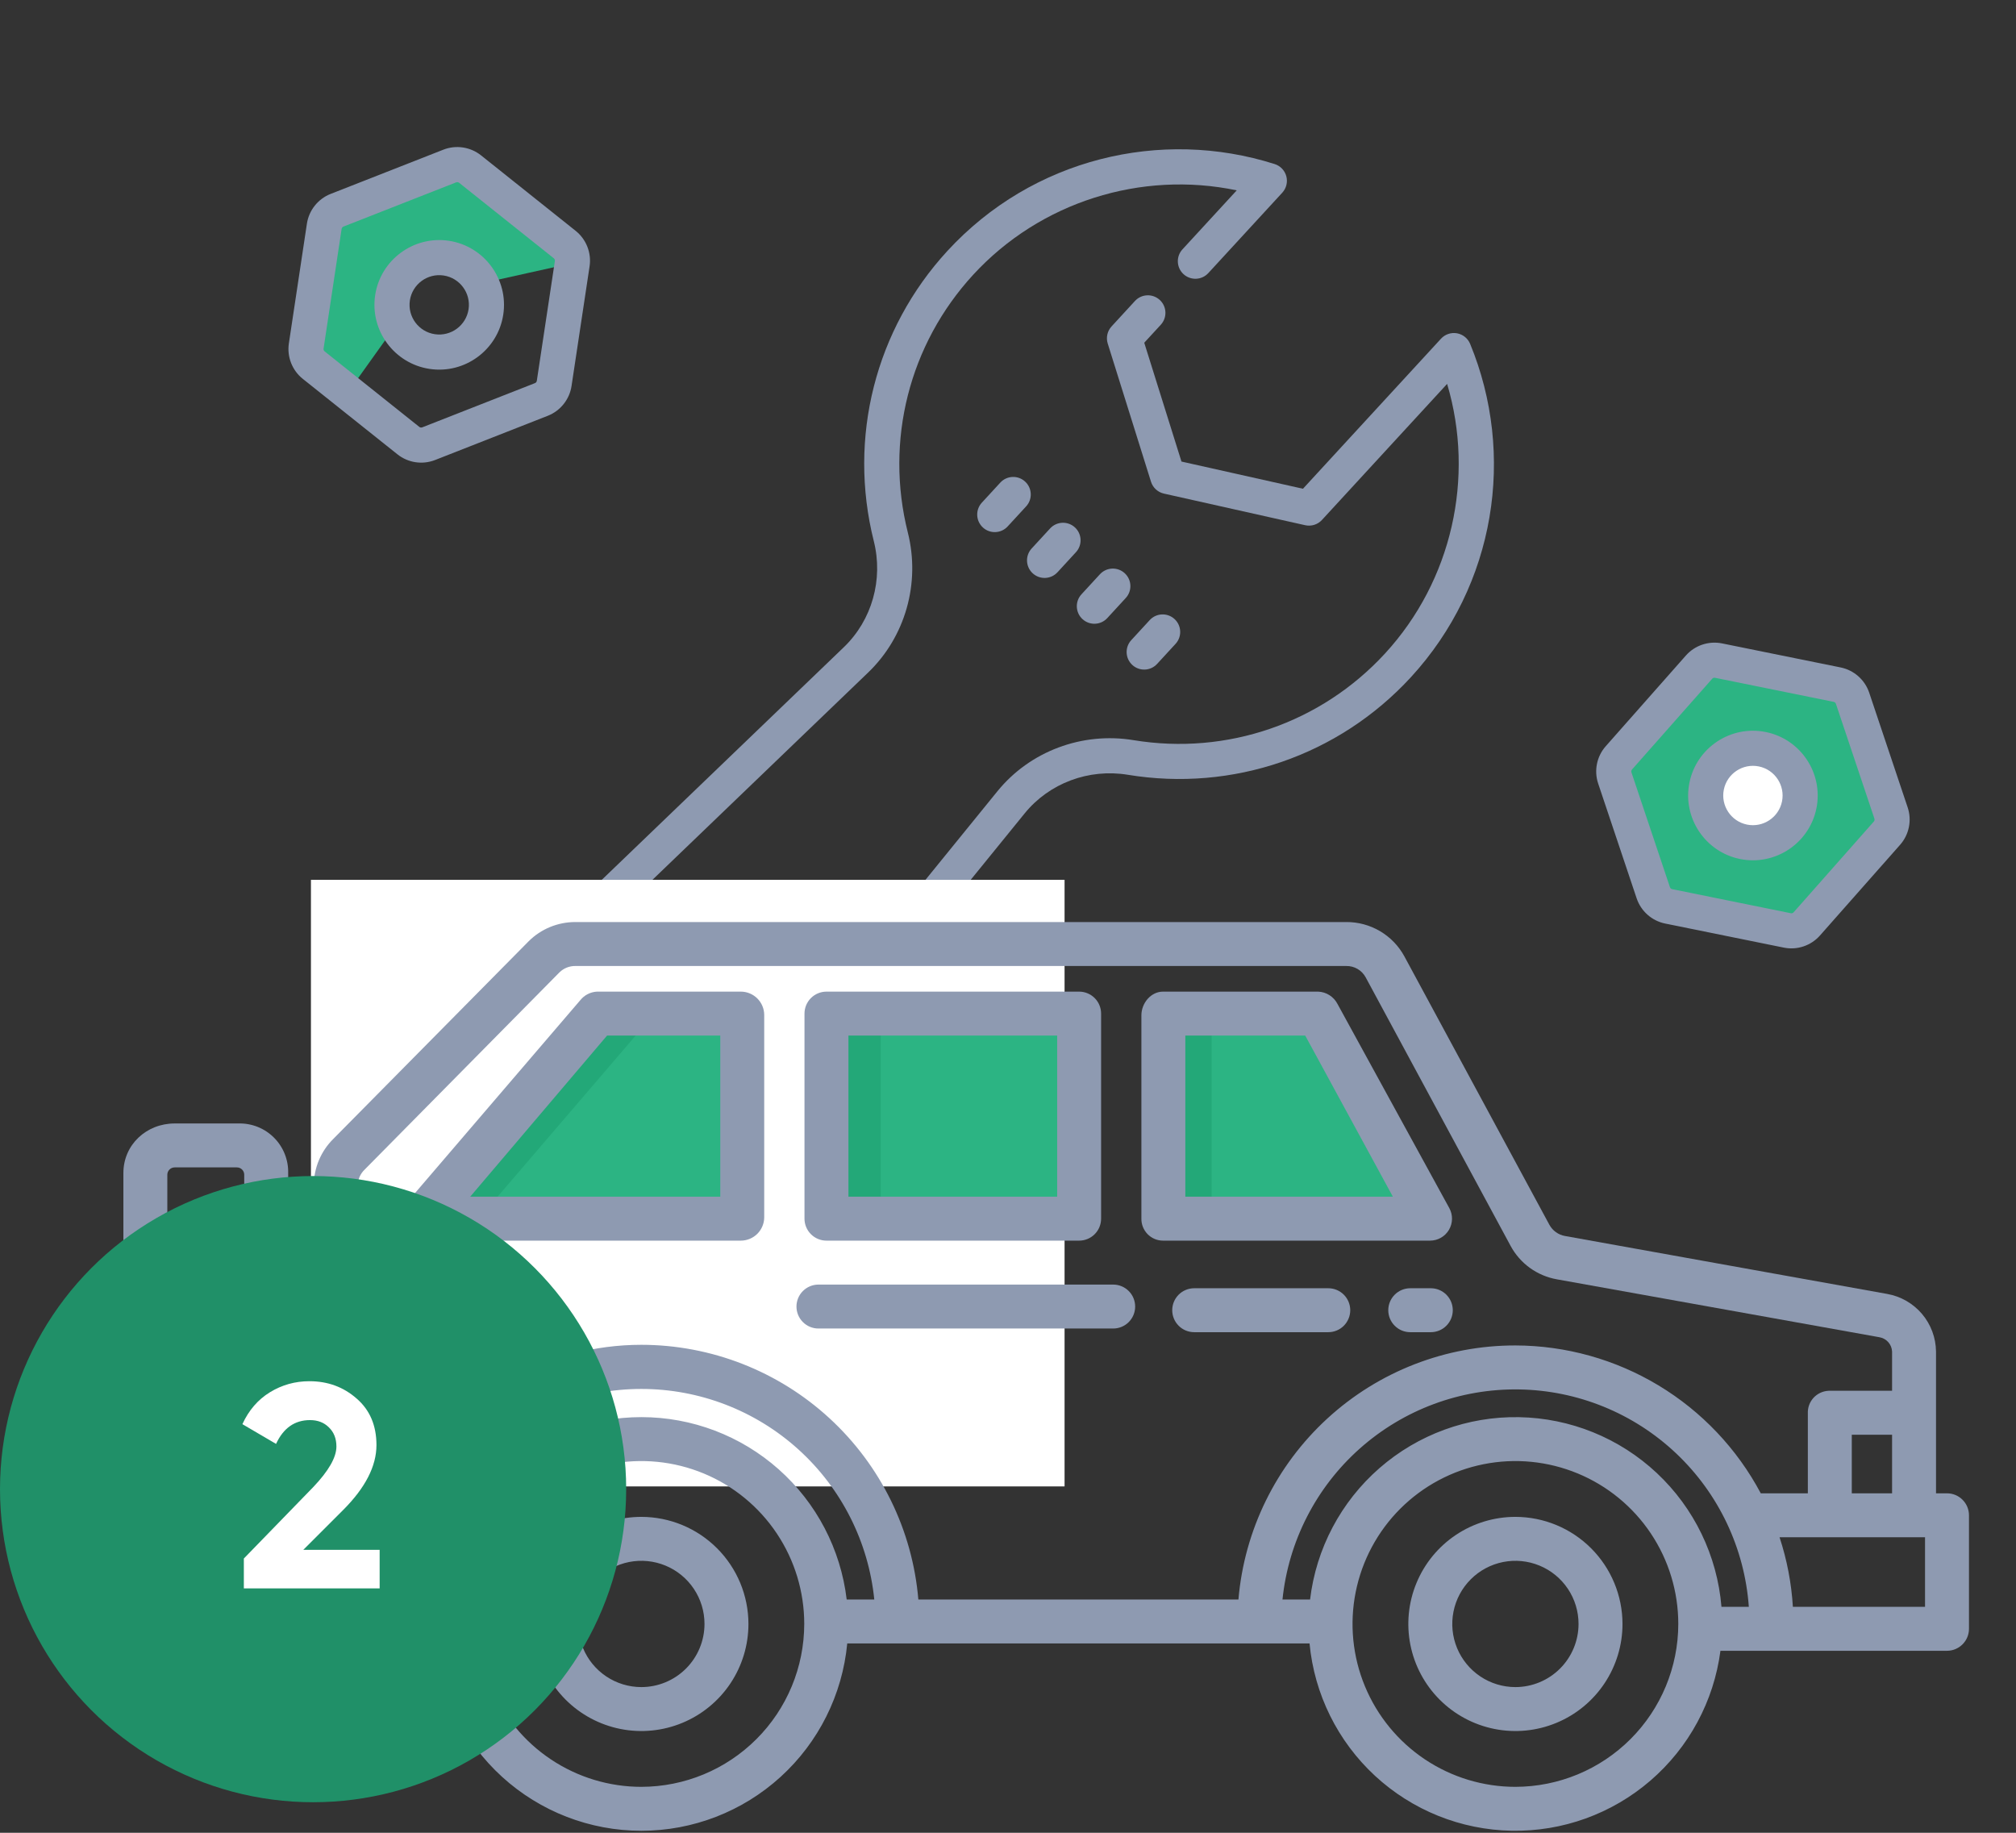 <svg width="132" height="120" viewBox="0 0 132 120" fill="none" xmlns="http://www.w3.org/2000/svg">
<rect x="0" y="0" width="132" height="120" fill="#333333" stroke="none"/>
<path d="M31.792 18.492L37.208 17.288L29.987 10.669L21.562 14.279L19.757 22.704L22.766 25.713L25.775 21.5L25.775 20.297L26.377 17.89L28.784 17.288L31.792 18.492Z" fill="#2CB483"/>
<path d="M37.692 15.114L31.495 10.171C30.8 9.618 29.856 9.475 29.029 9.8L21.65 12.696C20.823 13.02 20.228 13.767 20.095 14.645L18.914 22.484C18.782 23.362 19.131 24.251 19.825 24.805L26.023 29.747C26.37 30.024 26.779 30.198 27.206 30.263C27.632 30.327 28.075 30.281 28.488 30.119L35.867 27.223C36.694 26.899 37.29 26.152 37.422 25.274L38.604 17.435C38.736 16.557 38.386 15.668 37.692 15.114ZM35.149 24.931C35.139 25 35.092 25.058 35.028 25.084L27.648 27.98C27.584 28.005 27.51 27.994 27.455 27.951L21.258 23.008C21.203 22.965 21.176 22.895 21.186 22.827L22.368 14.988C22.378 14.919 22.425 14.861 22.489 14.835L29.869 11.939C29.901 11.927 29.936 11.923 29.969 11.928C30.002 11.933 30.034 11.947 30.062 11.968L36.26 16.911C36.314 16.954 36.341 17.024 36.331 17.093L35.149 24.931L35.149 24.931Z" fill="#8E9AB1"/>
<path d="M29.391 15.765C27.078 15.417 24.913 17.015 24.564 19.328C24.216 21.64 25.814 23.805 28.126 24.154C30.439 24.503 32.604 22.905 32.953 20.592C33.301 18.279 31.703 16.114 29.391 15.765ZM28.469 21.881C27.409 21.721 26.677 20.73 26.837 19.67C26.997 18.61 27.988 17.878 29.048 18.038C30.108 18.198 30.84 19.189 30.68 20.249C30.52 21.309 29.528 22.041 28.469 21.881Z" fill="#8E9AB1"/>
<path d="M120.853 45.571L112.533 43.512L105.558 50.39L108.738 58.986L117.061 61.214L120.218 58.361L123.26 54.36L122.658 51.926L120.853 45.571Z" fill="#2CB483"/>
<circle cx="114.836" cy="52.19" r="3.009" fill="white"/>
<path d="M110.386 42.919L105.137 48.859C104.549 49.524 104.36 50.461 104.642 51.302L107.162 58.819C107.444 59.66 108.16 60.293 109.03 60.469L116.799 62.045C117.669 62.222 118.575 61.918 119.163 61.253L124.412 55.312C124.706 54.979 124.901 54.579 124.986 54.156C125.072 53.734 125.049 53.289 124.908 52.868L122.388 45.352C122.106 44.511 121.39 43.878 120.52 43.701L112.751 42.126C111.88 41.95 110.974 42.253 110.386 42.919ZM120.063 45.954C120.131 45.968 120.187 46.017 120.209 46.083L122.729 53.599C122.751 53.665 122.736 53.739 122.69 53.791L117.441 59.731C117.395 59.783 117.324 59.807 117.256 59.793L109.487 58.217C109.419 58.203 109.363 58.154 109.341 58.088L106.821 50.572C106.81 50.539 106.808 50.504 106.815 50.471C106.822 50.438 106.837 50.407 106.86 50.381L112.109 44.44C112.155 44.388 112.226 44.364 112.294 44.378L120.063 45.954L120.063 45.954Z" fill="#8E9AB1"/>
<path d="M110.618 51.243C110.153 53.535 111.64 55.778 113.932 56.243C116.224 56.708 118.467 55.221 118.932 52.929C119.397 50.637 117.91 48.394 115.618 47.929C113.326 47.464 111.083 48.95 110.618 51.243ZM116.679 52.472C116.466 53.522 115.439 54.203 114.389 53.99C113.338 53.777 112.657 52.75 112.87 51.699C113.083 50.649 114.111 49.968 115.161 50.181C116.211 50.394 116.892 51.422 116.679 52.472Z" fill="#8E9AB1"/>
<path d="M67.12 31.531C66.653 31.101 65.926 31.131 65.496 31.598L64.287 32.912C63.857 33.38 63.888 34.106 64.355 34.536C64.588 34.751 64.887 34.851 65.181 34.838C65.475 34.826 65.764 34.702 65.978 34.468L67.188 33.154C67.617 32.687 67.587 31.96 67.12 31.531Z" fill="#8E9AB1"/>
<path d="M68.442 37.839C68.736 37.827 69.025 37.702 69.24 37.469L70.449 36.154C70.878 35.687 70.848 34.96 70.381 34.531C69.914 34.101 69.187 34.132 68.757 34.599L67.548 35.913C67.119 36.38 67.149 37.107 67.616 37.536C67.85 37.751 68.148 37.851 68.442 37.839Z" fill="#8E9AB1"/>
<path d="M72.019 37.599L70.81 38.913C70.38 39.38 70.41 40.107 70.878 40.537C71.111 40.751 71.41 40.851 71.704 40.839C71.997 40.827 72.287 40.702 72.501 40.469L73.71 39.154C74.14 38.687 74.11 37.96 73.642 37.531C73.176 37.101 72.449 37.132 72.019 37.599Z" fill="#8E9AB1"/>
<path d="M74.139 43.537C74.372 43.752 74.671 43.852 74.965 43.84C75.258 43.827 75.548 43.703 75.763 43.469L76.972 42.155C77.401 41.688 77.371 40.961 76.904 40.532C76.437 40.102 75.71 40.132 75.28 40.599L74.071 41.913C73.641 42.381 73.672 43.107 74.139 43.537Z" fill="#8E9AB1"/>
<path d="M34.871 74.708L32.841 76.914C32.411 77.381 32.441 78.108 32.909 78.538C33.376 78.967 34.102 78.938 34.532 78.47L36.562 76.264C36.992 75.797 36.962 75.07 36.495 74.64C36.028 74.211 35.301 74.241 34.871 74.708Z" fill="#8E9AB1"/>
<path d="M73.844 50.728C80.704 51.856 87.64 49.491 92.375 44.345C97.947 38.287 99.239 29.741 96.259 22.515C96.109 22.152 95.785 21.891 95.398 21.822C95.012 21.754 94.617 21.887 94.351 22.176L85.313 32L77.358 30.22L74.921 22.44L76.005 21.262C76.434 20.795 76.404 20.068 75.937 19.639C75.47 19.209 74.743 19.239 74.313 19.706L72.781 21.372C72.503 21.675 72.407 22.102 72.53 22.494L75.363 31.54C75.486 31.932 75.808 32.228 76.209 32.318L85.459 34.388C85.86 34.477 86.278 34.347 86.556 34.044L94.752 25.135C96.578 31.268 95.067 38.025 90.684 42.789C86.492 47.346 80.336 49.467 74.217 48.461C70.847 47.907 67.431 49.191 65.304 51.811L42.07 80.415C42.066 80.419 42.063 80.424 42.06 80.428C41.338 81.343 40.449 82.074 39.418 82.601C38.853 82.89 38.629 83.583 38.918 84.147C39.207 84.713 39.9 84.936 40.464 84.647C41.789 83.97 42.931 83.031 43.859 81.858L67.088 53.26C68.697 51.278 71.285 50.308 73.844 50.728Z" fill="#8E9AB1"/>
<path d="M35.429 83.475C33.529 83.401 31.711 82.65 30.311 81.362C26.885 78.211 26.823 72.792 30.264 69.576C30.267 69.573 30.271 69.569 30.275 69.565L56.846 44.03C59.279 41.691 60.274 38.181 59.442 34.869C57.93 28.855 59.531 22.544 63.723 17.987C68.106 13.223 74.713 11.153 80.977 12.463L77.424 16.325C76.994 16.792 77.024 17.519 77.491 17.949C77.959 18.378 78.685 18.348 79.115 17.881L83.959 12.616C84.225 12.327 84.324 11.922 84.224 11.543C84.123 11.163 83.835 10.861 83.461 10.742C76.012 8.375 67.604 10.374 62.031 16.431C57.313 21.56 55.512 28.662 57.213 35.429C57.845 37.944 57.094 40.604 55.253 42.373L28.688 67.903C24.306 72.006 24.333 78.986 28.755 83.053C30.556 84.71 32.894 85.676 35.339 85.772C35.971 85.796 36.507 85.305 36.532 84.669C36.557 84.034 36.063 83.5 35.429 83.475Z" fill="#8E9AB1"/>
<rect x="20.359" y="57.606" width="49.345" height="39.716" fill="white"/>
<path d="M76.925 79.871V67.234L86.553 66.633L93.172 79.871H76.925Z" fill="#2CB483"/>
<path d="M79.332 78.668V67.234H76.925V78.668H79.332Z" fill="#23A878"/>
<path d="M54.058 79.27V66.633H70.305V79.27H54.058Z" fill="#2CB483"/>
<path d="M54.058 79.27V66.031H57.668V79.27H54.058Z" fill="#23A878"/>
<path d="M94.872 80.523C94.999 80.308 95.068 80.063 95.072 79.814C95.076 79.564 95.015 79.317 94.894 79.098L87.571 65.728C87.45 65.495 87.269 65.299 87.048 65.158C86.827 65.017 86.572 64.937 86.31 64.926H76.148C75.354 64.926 74.734 65.683 74.734 66.478V79.791C74.731 79.979 74.766 80.165 74.836 80.339C74.906 80.513 75.01 80.672 75.141 80.806C75.273 80.94 75.429 81.046 75.602 81.119C75.775 81.192 75.961 81.229 76.148 81.23H93.633C93.883 81.23 94.129 81.165 94.346 81.041C94.564 80.917 94.745 80.739 94.872 80.523ZM77.611 78.353V67.803H85.46L91.2 78.353H77.611Z" fill="#8E9AB1"/>
<path d="M54.114 81.23H70.658C71.039 81.23 71.405 81.079 71.675 80.809C71.945 80.539 72.096 80.173 72.096 79.791V66.365C72.096 65.983 71.945 65.617 71.675 65.347C71.405 65.078 71.039 64.926 70.658 64.926H54.114C53.733 64.926 53.367 65.078 53.097 65.347C52.827 65.617 52.675 65.983 52.675 66.365V79.791C52.675 80.173 52.827 80.539 53.097 80.809C53.367 81.079 53.733 81.23 54.114 81.23ZM55.553 67.803H69.219V78.353H55.553V67.803Z" fill="#8E9AB1"/>
<path d="M127.482 97.774H126.763V88.495C126.754 87.591 126.43 86.719 125.846 86.029C125.262 85.34 124.454 84.876 123.564 84.719L102.471 80.926C102.257 80.889 102.053 80.803 101.877 80.677C101.7 80.55 101.554 80.385 101.449 80.194L91.954 62.619C91.583 61.935 91.033 61.365 90.363 60.969C89.693 60.573 88.928 60.366 88.15 60.37H37.678C37.107 60.369 36.542 60.48 36.014 60.697C35.486 60.915 35.007 61.235 34.604 61.639L21.818 74.575C21.012 75.375 20.555 76.461 20.547 77.596V79.312H18.869V76.803C18.878 76.374 18.801 75.948 18.641 75.549C18.482 75.151 18.243 74.79 17.939 74.486C17.636 74.183 17.274 73.944 16.876 73.784C16.477 73.625 16.051 73.548 15.622 73.558H11.436C9.585 73.558 8.079 74.952 8.079 76.803V94.768C8.079 96.619 9.585 98.014 11.436 98.014H15.622C16.051 98.023 16.477 97.946 16.876 97.787C17.274 97.627 17.636 97.388 17.939 97.085C18.243 96.782 18.482 96.42 18.641 96.022C18.801 95.624 18.878 95.197 18.869 94.768V92.739H20.547V95.856H19.998C19.204 95.856 18.629 96.583 18.629 97.378V106.225C18.622 106.407 18.653 106.589 18.719 106.758C18.786 106.928 18.886 107.082 19.014 107.211C19.143 107.341 19.296 107.442 19.465 107.51C19.634 107.577 19.816 107.609 19.998 107.604H28.514C28.831 110.96 30.389 114.076 32.882 116.344C35.374 118.612 38.624 119.869 41.994 119.869C45.364 119.869 48.613 118.612 51.106 116.344C53.599 114.076 55.156 110.96 55.474 107.604H85.744C86.057 110.918 87.58 114 90.022 116.263C92.464 118.525 95.653 119.808 98.981 119.867C102.309 119.927 105.543 118.758 108.064 116.584C110.585 114.411 112.217 111.384 112.648 108.084H127.482C127.864 108.084 128.23 107.932 128.499 107.662C128.769 107.393 128.921 107.027 128.921 106.645V99.212C128.921 98.831 128.769 98.465 128.499 98.195C128.23 97.925 127.864 97.774 127.482 97.774ZM15.991 94.897C15.991 95.024 15.941 95.146 15.851 95.236C15.761 95.326 15.639 95.376 15.512 95.376H11.436C11.309 95.376 11.187 95.326 11.097 95.236C11.007 95.146 10.956 95.024 10.956 94.897V76.914C10.956 76.787 11.007 76.665 11.097 76.575C11.187 76.485 11.309 76.435 11.436 76.435H15.512C15.639 76.435 15.761 76.485 15.851 76.575C15.941 76.665 15.991 76.787 15.991 76.914V94.897ZM20.547 89.862H18.869V82.189H20.547V89.862ZM23.858 104.727H21.506V98.733H25.416C24.561 100.628 24.035 102.655 23.858 104.727ZM41.994 116.992C39.885 116.992 37.823 116.366 36.069 115.194C34.315 114.022 32.948 112.357 32.141 110.408C31.334 108.459 31.122 106.315 31.534 104.246C31.946 102.177 32.961 100.277 34.453 98.785C35.944 97.294 37.845 96.278 39.913 95.867C41.982 95.455 44.127 95.667 46.075 96.474C48.024 97.281 49.69 98.648 50.861 100.402C52.033 102.156 52.659 104.218 52.659 106.327C52.655 109.154 51.531 111.865 49.531 113.864C47.532 115.864 44.821 116.988 41.994 116.992ZM55.438 104.727C55.047 101.436 53.463 98.403 50.985 96.202C48.507 94.001 45.308 92.785 41.994 92.785C38.68 92.785 35.481 94.001 33.003 96.202C30.525 98.403 28.941 101.436 28.55 104.727H26.743C27.125 100.948 28.896 97.445 31.714 94.897C34.532 92.35 38.195 90.94 41.994 90.94C45.792 90.94 49.456 92.35 52.273 94.897C55.091 97.445 56.863 100.948 57.245 104.727H55.438ZM99.223 116.992C97.114 116.992 95.052 116.366 93.298 115.194C91.545 114.022 90.178 112.357 89.371 110.408C88.563 108.459 88.352 106.315 88.764 104.246C89.175 102.177 90.191 100.277 91.682 98.785C93.174 97.294 95.074 96.278 97.143 95.867C99.212 95.455 101.356 95.667 103.305 96.474C105.254 97.281 106.919 98.648 108.091 100.402C109.263 102.156 109.888 104.218 109.888 106.327C109.885 109.154 108.76 111.865 106.761 113.865C104.762 115.864 102.051 116.988 99.223 116.992ZM112.715 105.207C112.438 101.862 110.929 98.74 108.481 96.446C106.032 94.151 102.819 92.848 99.464 92.788C96.109 92.728 92.851 93.917 90.323 96.123C87.794 98.329 86.175 101.395 85.779 104.727H83.972C84.365 100.913 86.174 97.384 89.041 94.837C91.908 92.291 95.625 90.912 99.459 90.972C103.293 91.032 106.966 92.527 109.751 95.163C112.537 97.798 114.234 101.382 114.507 105.207H112.715ZM99.223 88.092C94.665 88.086 90.271 89.792 86.912 92.874C83.553 95.955 81.474 100.185 81.088 104.727H60.13C59.745 100.181 57.668 95.945 54.309 92.857C50.951 89.769 46.556 88.053 41.994 88.05C35.815 88.05 30.348 91.3 27.056 95.856H23.424V77.595C23.434 77.214 23.594 76.851 23.868 76.586L36.638 63.658C36.917 63.389 37.291 63.242 37.678 63.248H88.15C88.409 63.244 88.663 63.31 88.886 63.44C89.109 63.57 89.292 63.759 89.416 63.985L98.906 81.569C99.213 82.14 99.646 82.635 100.171 83.015C100.697 83.395 101.302 83.65 101.94 83.763L123.055 87.554C123.28 87.591 123.486 87.705 123.638 87.876C123.789 88.048 123.877 88.266 123.886 88.495V91.06H119.736C119.549 91.068 119.364 91.112 119.194 91.191C119.023 91.27 118.87 91.382 118.743 91.52C118.616 91.658 118.518 91.82 118.454 91.997C118.39 92.174 118.362 92.361 118.371 92.549V97.774H115.289C113.738 94.857 111.425 92.415 108.596 90.71C105.766 89.005 102.527 88.1 99.223 88.092ZM123.886 93.938V97.774H121.248V93.938H123.886ZM126.044 105.207H117.391C117.297 103.657 117.004 102.126 116.518 100.651H126.044V105.207Z" fill="#8E9AB1"/>
<path d="M72.888 84.107H53.588C53.207 84.107 52.841 84.259 52.571 84.529C52.301 84.798 52.15 85.164 52.15 85.546C52.15 85.927 52.301 86.293 52.571 86.563C52.841 86.833 53.207 86.984 53.588 86.984H72.888C73.269 86.984 73.635 86.833 73.905 86.563C74.175 86.293 74.326 85.927 74.326 85.546C74.326 85.164 74.175 84.798 73.905 84.529C73.635 84.259 73.269 84.107 72.888 84.107Z" fill="#8E9AB1"/>
<path d="M86.971 84.347H78.192C77.81 84.347 77.444 84.499 77.174 84.768C76.905 85.038 76.753 85.404 76.753 85.786C76.753 86.167 76.905 86.533 77.174 86.803C77.444 87.073 77.81 87.224 78.192 87.224H86.971C87.352 87.224 87.718 87.073 87.988 86.803C88.257 86.533 88.409 86.167 88.409 85.786C88.409 85.404 88.257 85.038 87.988 84.768C87.718 84.499 87.352 84.347 86.971 84.347Z" fill="#8E9AB1"/>
<path d="M93.684 84.347H92.338C91.956 84.347 91.59 84.499 91.321 84.768C91.051 85.038 90.899 85.404 90.899 85.786C90.899 86.167 91.051 86.533 91.321 86.803C91.59 87.073 91.956 87.224 92.338 87.224H93.684C94.066 87.224 94.431 87.073 94.701 86.803C94.971 86.533 95.123 86.167 95.123 85.786C95.123 85.404 94.971 85.038 94.701 84.768C94.431 84.499 94.066 84.347 93.684 84.347Z" fill="#8E9AB1"/>
<path d="M28.784 79.27L39.615 66.633H48.642V79.871L28.784 79.27Z" fill="#2CB483"/>
<path d="M28.784 79.27L39.615 66.633H42.624L31.792 79.27H28.784Z" fill="#23A878"/>
<path d="M48.509 64.926H39.088C38.877 64.937 38.671 64.992 38.483 65.088C38.295 65.184 38.129 65.319 37.997 65.484L26.565 78.826C26.429 78.984 26.329 79.171 26.272 79.372C26.215 79.573 26.202 79.785 26.234 79.991C26.266 80.198 26.343 80.395 26.458 80.57C26.573 80.744 26.725 80.892 26.902 81.002C27.153 81.156 27.442 81.234 27.735 81.23H45.529C45.911 81.23 46.277 81.079 46.547 80.809C46.816 80.539 46.968 80.173 46.968 79.791C46.968 79.41 46.816 79.044 46.547 78.774C46.277 78.504 45.911 78.353 45.529 78.353H30.787L39.749 67.803H47.161V78.353H43.085C42.703 78.353 42.337 78.504 42.068 78.774C41.798 79.044 41.646 79.41 41.646 79.791C41.646 80.173 41.798 80.539 42.068 80.809C42.337 81.079 42.703 81.23 43.085 81.23H48.509C48.914 81.229 49.302 81.067 49.589 80.781C49.875 80.494 50.037 80.106 50.038 79.701V66.455C50.037 66.05 49.875 65.662 49.589 65.376C49.302 65.089 48.914 64.927 48.509 64.926Z" fill="#8E9AB1"/>
<path d="M99.223 99.316C97.837 99.316 96.481 99.727 95.328 100.497C94.175 101.268 93.276 102.363 92.746 103.644C92.215 104.925 92.076 106.335 92.347 107.695C92.617 109.055 93.285 110.304 94.266 111.285C95.246 112.265 96.496 112.933 97.856 113.203C99.216 113.474 100.625 113.335 101.906 112.804C103.188 112.274 104.283 111.375 105.053 110.222C105.823 109.069 106.235 107.714 106.235 106.327C106.232 104.468 105.493 102.686 104.179 101.372C102.864 100.057 101.082 99.318 99.223 99.316ZM99.223 110.461C98.406 110.461 97.606 110.219 96.927 109.764C96.247 109.31 95.717 108.664 95.404 107.909C95.091 107.154 95.009 106.322 95.169 105.52C95.328 104.719 95.722 103.982 96.3 103.404C96.878 102.826 97.615 102.432 98.417 102.272C99.219 102.113 100.05 102.195 100.805 102.508C101.561 102.82 102.206 103.35 102.661 104.03C103.115 104.71 103.357 105.509 103.357 106.327C103.356 107.423 102.92 108.474 102.145 109.249C101.37 110.024 100.319 110.46 99.223 110.461Z" fill="#8E9AB1"/>
<path d="M41.994 99.316C40.607 99.316 39.252 99.727 38.099 100.497C36.946 101.268 36.047 102.363 35.516 103.644C34.986 104.925 34.847 106.335 35.117 107.695C35.388 109.055 36.056 110.304 37.036 111.285C38.017 112.265 39.266 112.933 40.626 113.203C41.986 113.474 43.396 113.335 44.677 112.804C45.958 112.274 47.053 111.375 47.824 110.222C48.594 109.069 49.005 107.714 49.005 106.327C49.003 104.468 48.264 102.686 46.949 101.372C45.635 100.057 43.853 99.318 41.994 99.316ZM41.994 110.461C41.176 110.461 40.377 110.219 39.697 109.764C39.017 109.31 38.487 108.664 38.175 107.909C37.862 107.154 37.78 106.322 37.939 105.52C38.099 104.719 38.492 103.982 39.071 103.404C39.649 102.826 40.386 102.432 41.187 102.272C41.989 102.113 42.821 102.195 43.576 102.508C44.331 102.82 44.977 103.35 45.431 104.03C45.886 104.71 46.128 105.509 46.128 106.327C46.127 107.423 45.691 108.474 44.916 109.249C44.141 110.024 43.09 110.46 41.994 110.461Z" fill="#8E9AB1"/>
<circle cx="20.5" cy="97.5" r="20.5" fill="#209068"/>
<path d="M15.966 104V102.043L20.507 97.369C21.52 96.305 22.027 95.418 22.027 94.709C22.027 94.19 21.863 93.772 21.533 93.455C21.216 93.138 20.805 92.98 20.298 92.98C19.297 92.98 18.556 93.499 18.075 94.538L15.871 93.246C16.289 92.334 16.891 91.637 17.676 91.156C18.462 90.675 19.323 90.434 20.26 90.434C21.463 90.434 22.496 90.814 23.357 91.574C24.218 92.321 24.649 93.335 24.649 94.614C24.649 95.995 23.921 97.413 22.464 98.87L19.861 101.473H24.858V104H15.966Z" fill="white"/>
</svg>
